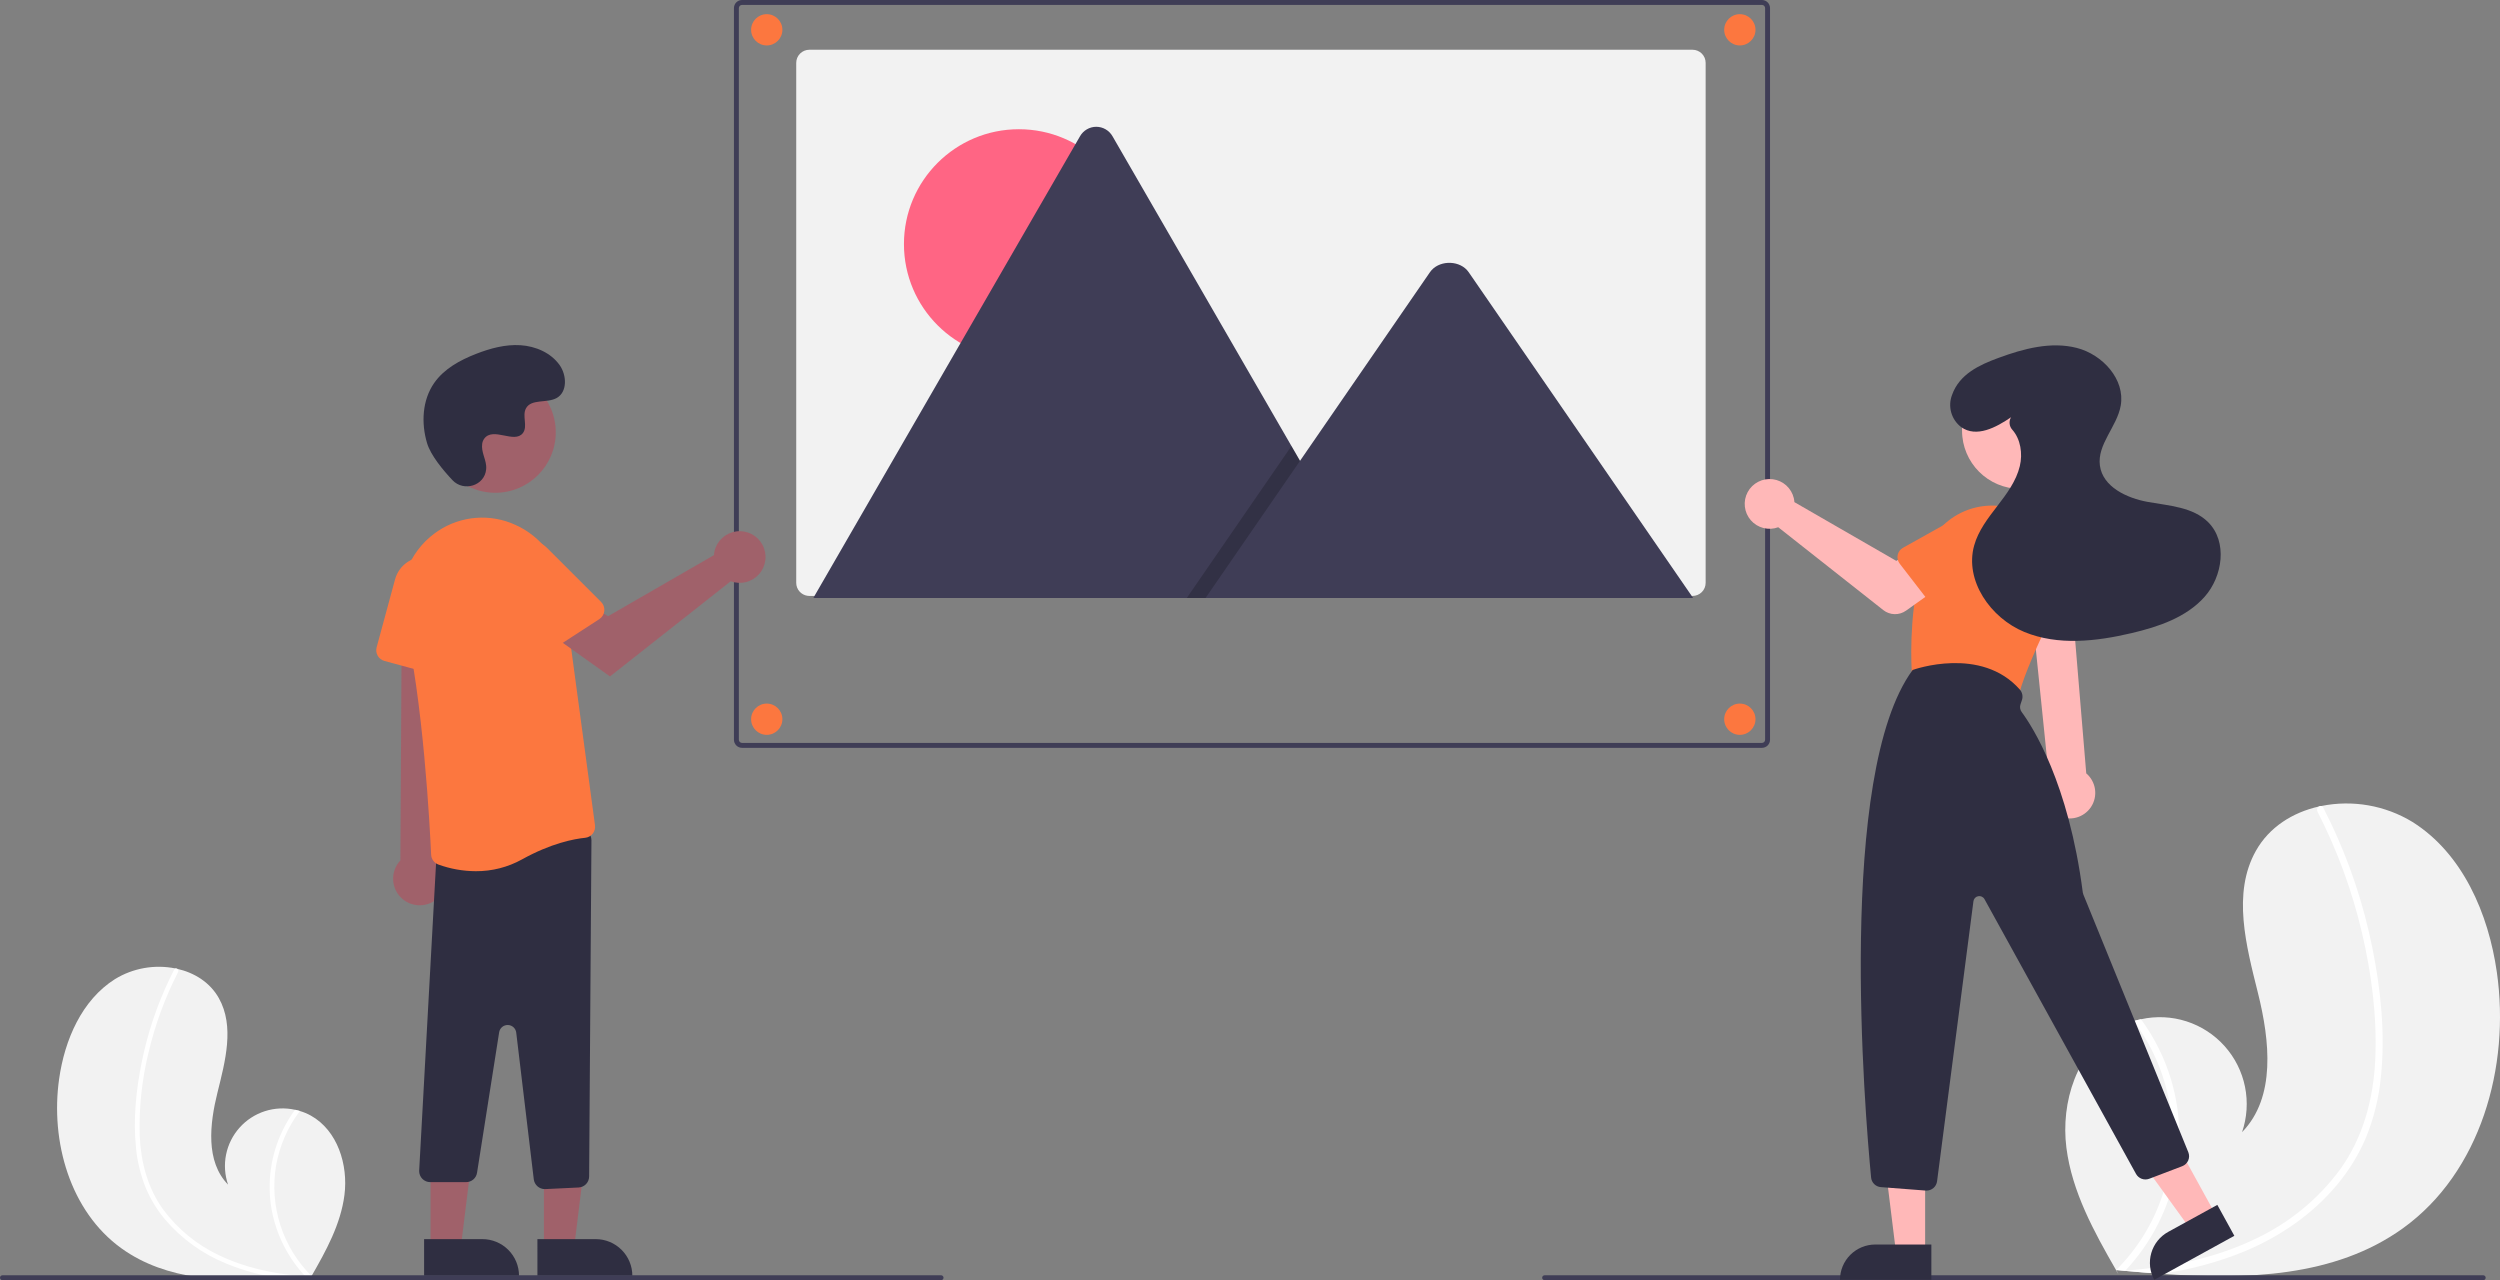 <svg width="207" height="106" viewBox="0 0 207 106" fill="none" xmlns="http://www.w3.org/2000/svg">
<rect x="0" y="0" width="207" height="106" fill="#808080" stroke="none"/>
<g clip-path="url(#clip0_225_3210)">
<path d="M10.052 103.36C13.795 106.055 18.646 106.191 23.335 105.859C23.99 105.813 24.64 105.759 25.284 105.701C25.288 105.7 25.293 105.7 25.297 105.699C25.328 105.696 25.359 105.693 25.388 105.691C25.521 105.679 25.654 105.666 25.786 105.654L25.755 105.713L25.657 105.897C25.692 105.836 25.727 105.775 25.762 105.714C25.773 105.695 25.784 105.677 25.795 105.658C27.009 103.546 28.214 101.356 28.521 98.943C28.839 96.439 27.946 93.604 25.741 92.373C25.452 92.212 25.146 92.084 24.828 91.991C24.697 91.951 24.563 91.919 24.428 91.89C23.601 91.706 22.74 91.746 21.933 92.005C21.127 92.265 20.404 92.734 19.84 93.365C19.275 93.996 18.888 94.766 18.72 95.596C18.552 96.425 18.607 97.285 18.882 98.086C17.012 96.17 17.361 93.062 18.006 90.465C18.652 87.867 19.434 84.977 18.12 82.644C17.389 81.345 16.105 80.54 14.663 80.215C14.619 80.206 14.575 80.196 14.53 80.188C12.813 79.84 11.027 80.153 9.53 81.064C6.774 82.8 5.358 86.091 4.898 89.316C4.158 94.505 5.796 100.296 10.052 103.36Z" fill="#F2F2F2"/>
<path d="M11.261 95.042C11.369 96.187 11.644 97.309 12.077 98.374C12.476 99.317 13.014 100.195 13.672 100.978C15.041 102.58 16.776 103.83 18.729 104.622C20.206 105.227 21.753 105.643 23.335 105.859C23.99 105.813 24.64 105.759 25.284 105.701C25.288 105.699 25.293 105.7 25.297 105.699C25.328 105.696 25.359 105.693 25.388 105.691C25.521 105.679 25.654 105.666 25.786 105.654L25.755 105.713L25.657 105.897C25.692 105.836 25.727 105.775 25.762 105.714C25.773 105.695 25.784 105.677 25.795 105.658C24.609 104.478 23.724 103.03 23.213 101.437C22.703 99.844 22.581 98.152 22.86 96.502C23.151 94.865 23.826 93.319 24.828 91.991C24.697 91.951 24.563 91.918 24.428 91.89C24.047 92.41 23.712 92.964 23.429 93.543C22.411 95.61 22.087 97.949 22.503 100.215C22.89 102.265 23.854 104.162 25.282 105.684C25.157 105.675 25.031 105.665 24.908 105.653C22.567 105.455 20.231 104.952 18.108 103.922C16.294 103.063 14.718 101.771 13.521 100.16C12.235 98.388 11.669 96.256 11.571 94.09C11.496 91.756 11.741 89.422 12.299 87.154C12.84 84.842 13.662 82.604 14.746 80.491C14.771 80.443 14.775 80.388 14.76 80.337C14.745 80.285 14.71 80.242 14.663 80.215C14.624 80.189 14.577 80.179 14.53 80.188C14.508 80.194 14.487 80.205 14.469 80.22C14.452 80.235 14.438 80.254 14.428 80.275C14.294 80.536 14.163 80.797 14.037 81.062C12.985 83.261 12.21 85.584 11.731 87.974C11.265 90.281 11.017 92.693 11.261 95.042Z" fill="white"/>
<path d="M198.965 101.699C193.317 105.765 185.998 105.97 178.923 105.47C177.935 105.4 176.954 105.319 175.983 105.231C175.977 105.229 175.969 105.23 175.963 105.228C175.916 105.224 175.869 105.219 175.825 105.216C175.624 105.198 175.424 105.179 175.225 105.16L175.272 105.25L175.419 105.527C175.366 105.434 175.313 105.343 175.26 105.25C175.245 105.223 175.227 105.195 175.212 105.167C173.379 101.979 171.561 98.675 171.098 95.035C170.618 91.257 171.965 86.979 175.292 85.122C175.728 84.879 176.191 84.686 176.67 84.545C176.869 84.485 177.07 84.436 177.274 84.393C178.522 84.116 179.821 84.176 181.038 84.567C182.254 84.958 183.345 85.666 184.197 86.618C185.049 87.57 185.632 88.732 185.886 89.984C186.14 91.236 186.056 92.533 185.642 93.742C188.463 90.851 187.937 86.161 186.964 82.242C185.989 78.323 184.809 73.962 186.792 70.442C187.894 68.483 189.832 67.267 192.007 66.778C192.074 66.763 192.141 66.749 192.207 66.736C194.799 66.212 197.493 66.683 199.752 68.058C203.911 70.677 206.047 75.644 206.741 80.509C207.858 88.338 205.386 97.075 198.965 101.699Z" fill="#F2F2F2"/>
<path d="M197.141 89.149C196.977 90.876 196.562 92.569 195.909 94.177C195.307 95.599 194.496 96.923 193.502 98.106C191.472 100.546 188.788 102.381 185.873 103.603C183.644 104.516 181.309 105.143 178.923 105.47C177.935 105.4 176.954 105.319 175.982 105.23C175.977 105.229 175.969 105.229 175.963 105.228C175.916 105.223 175.869 105.219 175.825 105.216C175.624 105.198 175.423 105.179 175.225 105.16L175.272 105.249L175.419 105.527C175.366 105.434 175.313 105.343 175.26 105.25C175.245 105.222 175.227 105.195 175.212 105.167C177.001 103.385 178.336 101.201 179.107 98.798C179.877 96.394 180.06 93.841 179.64 91.352C179.2 88.881 178.183 86.549 176.67 84.545C176.869 84.485 177.07 84.436 177.274 84.392C177.849 85.178 178.354 86.013 178.781 86.887C180.316 90.006 180.806 93.535 180.178 96.954C179.594 100.047 178.139 102.909 175.984 105.205C176.173 105.192 176.364 105.176 176.55 105.159C180.082 104.86 183.606 104.102 186.809 102.547C189.547 101.251 191.924 99.302 193.731 96.871C195.67 94.197 196.525 90.981 196.672 87.712C196.828 84.212 196.373 80.651 195.574 77.248C194.758 73.758 193.518 70.382 191.882 67.194C191.845 67.122 191.838 67.038 191.861 66.961C191.884 66.883 191.937 66.817 192.007 66.777C192.066 66.738 192.138 66.723 192.207 66.736C192.241 66.745 192.273 66.762 192.3 66.785C192.326 66.808 192.348 66.836 192.362 66.868C192.564 67.262 192.762 67.656 192.952 68.055C194.54 71.374 195.708 74.878 196.432 78.485C197.134 81.965 197.508 85.605 197.141 89.149Z" fill="white"/>
<path d="M145.891 61.921H61.438C61.261 61.92 61.092 61.85 60.967 61.725C60.842 61.6 60.771 61.431 60.77 61.254V0.667C60.771 0.491 60.841 0.321 60.966 0.196C61.092 0.071 61.261 0 61.438 0H145.891C146.068 0 146.237 0.071 146.362 0.196C146.487 0.321 146.558 0.49 146.558 0.667V61.254C146.558 61.43 146.487 61.6 146.362 61.725C146.237 61.85 146.068 61.92 145.891 61.921ZM61.438 0.408C61.37 0.408 61.303 0.435 61.255 0.484C61.206 0.533 61.179 0.599 61.178 0.668V61.254C61.179 61.322 61.206 61.388 61.255 61.437C61.304 61.486 61.37 61.513 61.438 61.513H145.891C145.959 61.513 146.025 61.485 146.074 61.437C146.123 61.388 146.15 61.322 146.15 61.253V0.667C146.15 0.599 146.123 0.533 146.074 0.484C146.025 0.435 145.959 0.408 145.89 0.408H61.438Z" fill="#3F3D56"/>
<path d="M141.227 5.203V48.259C141.227 48.402 141.199 48.542 141.145 48.674C141.091 48.806 141.011 48.925 140.91 49.026C140.809 49.126 140.69 49.206 140.558 49.261C140.427 49.315 140.286 49.343 140.144 49.343H67.013C66.961 49.344 66.909 49.34 66.858 49.331C66.6 49.294 66.364 49.165 66.193 48.968C66.022 48.772 65.928 48.52 65.928 48.259V5.203C65.928 4.916 66.043 4.64 66.246 4.437C66.449 4.234 66.725 4.119 67.012 4.119H140.143C140.285 4.119 140.426 4.147 140.558 4.202C140.689 4.256 140.809 4.336 140.91 4.437C141.01 4.537 141.09 4.657 141.145 4.788C141.199 4.919 141.227 5.06 141.227 5.203V5.203Z" fill="#F2F2F2"/>
<path d="M84.363 29.72C89.618 29.72 93.878 25.462 93.878 20.21C93.878 14.957 89.618 10.7 84.363 10.7C79.108 10.7 74.847 14.957 74.847 20.21C74.847 25.462 79.108 29.72 84.363 29.72Z" fill="#FF6584"/>
<path d="M114.201 49.516H67.523C67.464 49.517 67.406 49.512 67.348 49.502L89.425 11.283C89.56 11.045 89.755 10.847 89.992 10.709C90.228 10.571 90.497 10.498 90.77 10.498C91.044 10.498 91.313 10.571 91.549 10.709C91.785 10.847 91.981 11.045 92.116 11.283L106.932 36.931L107.642 38.158L114.201 49.516Z" fill="#3F3D56"/>
<path opacity="0.2" d="M114.201 49.516H98.264L106.087 38.158L106.651 37.34L106.932 36.931L107.642 38.158L114.201 49.516Z" fill="black"/>
<path d="M140.191 49.516H99.818L107.642 38.158L108.205 37.34L118.4 22.539C119.068 21.569 120.676 21.508 121.462 22.356C121.514 22.413 121.563 22.474 121.608 22.539L140.191 49.516Z" fill="#3F3D56"/>
<path d="M63.487 60.846C64.202 60.846 64.782 60.266 64.782 59.551C64.782 58.836 64.202 58.257 63.487 58.257C62.772 58.257 62.192 58.836 62.192 59.551C62.192 60.266 62.772 60.846 63.487 60.846Z" fill="#FC773F"/>
<path d="M63.487 3.763C64.202 3.763 64.782 3.183 64.782 2.468C64.782 1.753 64.202 1.173 63.487 1.173C62.772 1.173 62.192 1.753 62.192 2.468C62.192 3.183 62.772 3.763 63.487 3.763Z" fill="#FC773F"/>
<path d="M144.058 3.763C144.774 3.763 145.354 3.183 145.354 2.468C145.354 1.753 144.774 1.173 144.058 1.173C143.343 1.173 142.763 1.753 142.763 2.468C142.763 3.183 143.343 3.763 144.058 3.763Z" fill="#FC773F"/>
<path d="M144.058 60.846C144.774 60.846 145.354 60.266 145.354 59.551C145.354 58.836 144.774 58.257 144.058 58.257C143.343 58.257 142.763 58.836 142.763 59.551C142.763 60.266 143.343 60.846 144.058 60.846Z" fill="#FC773F"/>
<path d="M45.034 103.313H47.535L48.725 93.673L45.034 93.673L45.034 103.313Z" fill="#A0616A"/>
<path d="M52.358 105.634L44.499 105.634L44.498 102.599L49.321 102.599C50.127 102.599 50.899 102.919 51.469 103.488C52.038 104.057 52.358 104.829 52.358 105.634Z" fill="#2F2E41"/>
<path d="M35.651 103.313H38.152L39.342 93.673L35.651 93.673L35.651 103.313Z" fill="#A0616A"/>
<path d="M42.975 105.634L35.116 105.634L35.115 102.599L39.938 102.599C40.744 102.599 41.516 102.919 42.086 103.488C42.655 104.057 42.975 104.829 42.975 105.634Z" fill="#2F2E41"/>
<path d="M35.957 74.601C36.226 74.428 36.454 74.198 36.625 73.927C36.796 73.656 36.905 73.351 36.945 73.033C36.986 72.715 36.955 72.393 36.857 72.088C36.759 71.783 36.595 71.504 36.377 71.269L38.024 47.914L33.281 48.374L33.151 71.245C32.781 71.637 32.567 72.151 32.551 72.69C32.535 73.229 32.717 73.755 33.062 74.169C33.408 74.582 33.894 74.855 34.428 74.934C34.961 75.014 35.505 74.895 35.957 74.601Z" fill="#A0616A"/>
<path d="M45.109 98.458C44.885 98.457 44.668 98.375 44.501 98.226C44.333 98.077 44.225 97.872 44.197 97.649L42.744 85.498C42.724 85.327 42.642 85.169 42.514 85.054C42.386 84.938 42.221 84.873 42.048 84.87C41.876 84.866 41.708 84.926 41.576 85.036C41.444 85.147 41.356 85.302 41.33 85.472L39.499 97.106C39.465 97.323 39.356 97.52 39.189 97.662C39.023 97.804 38.811 97.882 38.592 97.881H35.624C35.503 97.881 35.383 97.857 35.271 97.811C35.159 97.764 35.058 97.696 34.972 97.61C34.887 97.524 34.82 97.422 34.774 97.31C34.728 97.198 34.705 97.078 34.706 96.957L36.123 71.161C36.123 70.941 36.203 70.729 36.347 70.563C36.492 70.398 36.691 70.29 36.909 70.26L47.922 68.662C48.053 68.643 48.187 68.652 48.313 68.689C48.44 68.727 48.557 68.791 48.657 68.878C48.757 68.965 48.837 69.072 48.891 69.193C48.945 69.313 48.973 69.444 48.972 69.576L48.78 97.416C48.778 97.65 48.687 97.875 48.524 98.045C48.361 98.214 48.14 98.314 47.906 98.325L45.153 98.457C45.138 98.457 45.123 98.458 45.109 98.458Z" fill="#2F2E41"/>
<path d="M39.399 72.135C38.34 72.131 37.289 71.944 36.293 71.582C36.124 71.52 35.978 71.41 35.872 71.264C35.766 71.119 35.706 70.946 35.698 70.766C35.603 68.659 35.047 57.812 33.429 51.195C33.114 49.897 33.191 48.535 33.65 47.281C34.109 46.026 34.929 44.936 36.007 44.147C36.094 44.084 36.182 44.023 36.273 43.962C37.209 43.34 38.288 42.967 39.41 42.879C40.53 42.791 41.655 42.991 42.677 43.461C43.732 43.933 44.649 44.667 45.341 45.593C46.032 46.519 46.475 47.607 46.627 48.752L49.266 68.334C49.282 68.457 49.274 68.581 49.242 68.7C49.209 68.82 49.153 68.931 49.076 69.028C49 69.124 48.906 69.203 48.799 69.262C48.692 69.321 48.574 69.357 48.453 69.369C47.538 69.46 45.642 69.814 43.215 71.162C42.047 71.808 40.733 72.143 39.399 72.135Z" fill="#FC773F"/>
<path d="M36.173 55.903L31.83 54.727C31.595 54.663 31.395 54.508 31.274 54.297C31.153 54.086 31.121 53.836 31.184 53.601L32.711 47.973C32.874 47.37 33.255 46.849 33.78 46.511C34.306 46.172 34.938 46.04 35.554 46.139C36.171 46.239 36.73 46.563 37.122 47.049C37.514 47.536 37.711 48.15 37.677 48.774L37.329 55.069C37.322 55.205 37.284 55.338 37.218 55.458C37.153 55.578 37.061 55.682 36.95 55.762C36.839 55.842 36.712 55.896 36.578 55.92C36.443 55.945 36.305 55.939 36.173 55.903Z" fill="#FC773F"/>
<path d="M41.007 40.802C43.774 40.802 46.017 38.56 46.017 35.795C46.017 33.029 43.774 30.787 41.007 30.787C38.24 30.787 35.997 33.029 35.997 35.795C35.997 38.56 38.24 40.802 41.007 40.802Z" fill="#A0616A"/>
<path d="M59.162 45.632C59.137 45.742 59.121 45.854 59.113 45.967L50.351 51.019L48.221 49.793L45.95 52.764L50.507 56.01L60.503 48.128C60.911 48.279 61.355 48.302 61.776 48.194C62.197 48.087 62.576 47.853 62.861 47.526C63.147 47.198 63.325 46.791 63.374 46.359C63.422 45.928 63.338 45.491 63.132 45.108C62.927 44.726 62.609 44.414 62.222 44.216C61.835 44.018 61.397 43.943 60.966 44C60.535 44.056 60.132 44.243 59.809 44.535C59.487 44.826 59.261 45.209 59.162 45.632Z" fill="#A0616A"/>
<path d="M49.625 51.263L45.85 53.711C45.646 53.843 45.397 53.889 45.159 53.838C44.921 53.787 44.713 53.644 44.58 53.441L41.404 48.549C41.064 48.025 40.93 47.394 41.028 46.777C41.126 46.16 41.449 45.602 41.935 45.209C42.42 44.816 43.035 44.616 43.659 44.649C44.283 44.682 44.873 44.944 45.314 45.386L49.774 49.844C49.871 49.941 49.945 50.058 49.99 50.187C50.036 50.316 50.052 50.453 50.038 50.589C50.023 50.725 49.979 50.856 49.907 50.972C49.836 51.089 49.739 51.188 49.625 51.263Z" fill="#FC773F"/>
<path d="M37.462 39.756C38.397 40.751 40.132 40.217 40.254 38.858C40.264 38.752 40.263 38.646 40.252 38.541C40.189 37.938 39.841 37.392 39.924 36.756C39.943 36.598 40.002 36.447 40.096 36.318C40.84 35.321 42.589 36.764 43.292 35.861C43.723 35.308 43.216 34.437 43.547 33.818C43.983 33.002 45.276 33.405 46.087 32.958C46.989 32.461 46.935 31.077 46.342 30.236C45.617 29.209 44.347 28.662 43.093 28.583C41.84 28.504 40.594 28.843 39.423 29.299C38.093 29.817 36.774 30.533 35.956 31.702C34.96 33.124 34.864 35.035 35.362 36.697C35.665 37.708 36.699 38.944 37.462 39.756Z" fill="#2F2E41"/>
<path d="M77.92 106H0.204C0.15 106 0.098 105.979 0.06 105.94C0.021 105.902 0 105.85 0 105.796C0 105.742 0.021 105.69 0.06 105.652C0.098 105.614 0.15 105.592 0.204 105.592H77.92C77.974 105.592 78.026 105.614 78.064 105.652C78.103 105.69 78.124 105.742 78.124 105.796C78.124 105.85 78.103 105.902 78.064 105.94C78.026 105.979 77.974 106 77.92 106Z" fill="#3F3D56"/>
<path d="M205.611 106H127.895C127.841 106 127.789 105.979 127.751 105.94C127.712 105.902 127.691 105.85 127.691 105.796C127.691 105.742 127.712 105.69 127.751 105.652C127.789 105.614 127.841 105.592 127.895 105.592H205.611C205.665 105.592 205.717 105.614 205.755 105.652C205.793 105.69 205.815 105.742 205.815 105.796C205.815 105.85 205.793 105.902 205.755 105.94C205.717 105.979 205.665 106 205.611 106Z" fill="#3F3D56"/>
<path d="M170.41 67.54C170.134 67.403 169.891 67.207 169.699 66.966C169.507 66.724 169.37 66.444 169.298 66.144C169.226 65.845 169.221 65.533 169.283 65.231C169.344 64.929 169.472 64.644 169.655 64.396L168.078 48.982H171.487L172.741 64.033C173.136 64.369 173.395 64.839 173.467 65.353C173.54 65.867 173.421 66.389 173.134 66.822C172.846 67.254 172.41 67.566 171.908 67.698C171.406 67.831 170.873 67.774 170.41 67.54Z" fill="#FFB8B8"/>
<path d="M167.28 40.475C169.943 40.475 172.103 38.316 172.103 35.654C172.103 32.992 169.943 30.834 167.28 30.834C164.616 30.834 162.457 32.992 162.457 35.654C162.457 38.316 164.616 40.475 167.28 40.475Z" fill="#FFB8B8"/>
<path d="M166.182 57.938L158.984 56.367C158.795 56.325 158.624 56.223 158.499 56.075C158.374 55.928 158.3 55.743 158.29 55.55C158.207 53.944 158.147 49.791 159.384 45.914C159.623 45.171 160.009 44.483 160.519 43.891C161.028 43.3 161.651 42.816 162.351 42.469C163.051 42.123 163.814 41.92 164.593 41.873C165.373 41.825 166.154 41.935 166.891 42.195C167.668 42.468 168.379 42.902 168.977 43.469C169.574 44.036 170.045 44.722 170.359 45.484C170.672 46.245 170.821 47.065 170.795 47.888C170.77 48.711 170.57 49.519 170.21 50.26C168.614 53.536 167.608 55.908 167.222 57.311C167.162 57.529 167.021 57.715 166.827 57.832C166.634 57.949 166.403 57.987 166.182 57.938Z" fill="#FC773F"/>
<path d="M159.401 103.734L156.993 103.733L155.848 94.452H159.401L159.401 103.734Z" fill="#FFB8B8"/>
<path d="M155.274 103.046H159.917V105.967H152.351C152.351 105.584 152.426 105.204 152.573 104.849C152.72 104.495 152.935 104.173 153.207 103.901C153.478 103.63 153.801 103.415 154.155 103.268C154.51 103.121 154.89 103.046 155.274 103.046Z" fill="#2F2E41"/>
<path d="M183.474 100.615L181.365 101.774L175.887 94.193L179.001 92.482L183.474 100.615Z" fill="#FFB8B8"/>
<path d="M179.527 102L183.595 99.764L185.004 102.325L178.373 105.968C178.188 105.632 178.071 105.262 178.029 104.881C177.987 104.499 178.021 104.114 178.128 103.745C178.235 103.377 178.413 103.033 178.653 102.733C178.893 102.434 179.19 102.185 179.527 102Z" fill="#2F2E41"/>
<path d="M159.445 98.579L155.739 98.294C155.531 98.279 155.336 98.191 155.187 98.045C155.039 97.9 154.946 97.706 154.927 97.499C154.399 91.993 152.081 64.09 158.349 55.499L158.366 55.475L158.394 55.464C158.451 55.444 164.04 53.452 167.247 57.102C167.348 57.218 167.417 57.359 167.446 57.51C167.476 57.66 167.466 57.816 167.417 57.962L167.295 58.328C167.26 58.432 167.251 58.543 167.268 58.652C167.285 58.76 167.327 58.863 167.392 58.951C168.282 60.154 171.278 64.785 172.455 73.892C172.463 73.95 172.478 74.007 172.5 74.061L181.192 95.403C181.236 95.512 181.258 95.629 181.257 95.746C181.256 95.864 181.231 95.98 181.184 96.088C181.137 96.196 181.069 96.293 180.984 96.374C180.898 96.456 180.798 96.519 180.688 96.561L177.953 97.603C177.754 97.677 177.534 97.678 177.334 97.605C177.135 97.531 176.968 97.389 176.864 97.203L164.316 74.45C164.267 74.36 164.189 74.287 164.096 74.243C164.002 74.199 163.897 74.186 163.795 74.205C163.693 74.224 163.6 74.275 163.529 74.35C163.458 74.426 163.413 74.521 163.4 74.624L160.389 97.812C160.361 98.025 160.257 98.22 160.096 98.362C159.935 98.504 159.728 98.582 159.513 98.582C159.491 98.582 159.468 98.581 159.445 98.579Z" fill="#2F2E41"/>
<path d="M148.529 41.254C148.553 41.36 148.569 41.467 148.576 41.576L157.012 46.44L159.062 45.26L161.248 48.12L157.821 50.561C157.544 50.758 157.211 50.86 156.871 50.852C156.531 50.844 156.203 50.725 155.936 50.515L147.238 43.656C146.845 43.802 146.418 43.824 146.012 43.72C145.607 43.617 145.242 43.392 144.967 43.077C144.693 42.761 144.52 42.37 144.474 41.954C144.427 41.538 144.508 41.118 144.706 40.749C144.904 40.381 145.21 40.081 145.583 39.891C145.955 39.7 146.377 39.627 146.792 39.682C147.207 39.737 147.596 39.916 147.906 40.197C148.216 40.478 148.434 40.846 148.529 41.254Z" fill="#FFB8B8"/>
<path d="M157.128 45.953C157.153 45.829 157.205 45.712 157.28 45.609C157.355 45.507 157.451 45.422 157.562 45.36L161.433 43.196C161.948 42.8 162.598 42.623 163.243 42.705C163.887 42.787 164.472 43.121 164.871 43.634C165.269 44.147 165.448 44.797 165.367 45.441C165.287 46.085 164.955 46.672 164.443 47.071L161.356 50.275C161.268 50.366 161.162 50.437 161.043 50.484C160.925 50.53 160.798 50.551 160.672 50.544C160.545 50.537 160.421 50.503 160.309 50.444C160.196 50.385 160.098 50.302 160.02 50.201L157.294 46.67C157.216 46.569 157.161 46.453 157.133 46.33C157.104 46.206 157.102 46.078 157.128 45.953Z" fill="#FC773F"/>
<path d="M167.148 52.623C167.049 52.543 166.969 52.443 166.912 52.329C166.856 52.216 166.825 52.091 166.821 51.964L166.682 47.534C166.566 46.895 166.709 46.236 167.078 45.702C167.448 45.168 168.015 44.802 168.654 44.685C169.293 44.568 169.952 44.708 170.487 45.076C171.023 45.444 171.39 46.009 171.509 46.648L172.933 50.861C172.974 50.981 172.988 51.109 172.975 51.235C172.962 51.361 172.921 51.483 172.857 51.593C172.792 51.702 172.705 51.796 172.601 51.868C172.496 51.941 172.378 51.99 172.253 52.013L167.861 52.805C167.736 52.828 167.608 52.823 167.484 52.792C167.361 52.76 167.247 52.703 167.148 52.623Z" fill="#FC773F"/>
<path d="M166.516 34.545C165.277 35.394 163.649 36.265 162.383 35.362C161.987 35.061 161.699 34.639 161.563 34.161C161.427 33.682 161.449 33.172 161.627 32.708C162.233 30.975 163.899 30.212 165.492 29.627C167.562 28.867 169.817 28.262 171.954 28.807C174.092 29.351 175.981 31.42 175.595 33.59C175.285 35.336 173.637 36.788 173.871 38.546C174.107 40.315 176.097 41.246 177.854 41.562C179.611 41.878 181.577 41.98 182.84 43.241C184.451 44.85 184.049 47.726 182.533 49.425C181.017 51.124 178.73 51.894 176.513 52.418C173.577 53.111 170.4 53.476 167.611 52.325C164.822 51.174 162.652 48.075 163.46 45.169C163.801 43.942 164.605 42.904 165.382 41.895C166.159 40.885 166.946 39.829 167.242 38.59C167.489 37.557 167.306 36.358 166.621 35.584C166.497 35.448 166.418 35.277 166.397 35.094C166.376 34.911 166.414 34.726 166.504 34.566L166.516 34.545Z" fill="#2F2E41"/>
</g>
<defs>
<clipPath id="clip0_225_3210">
<rect width="207" height="106" fill="white"/>
</clipPath>
</defs>
</svg>
